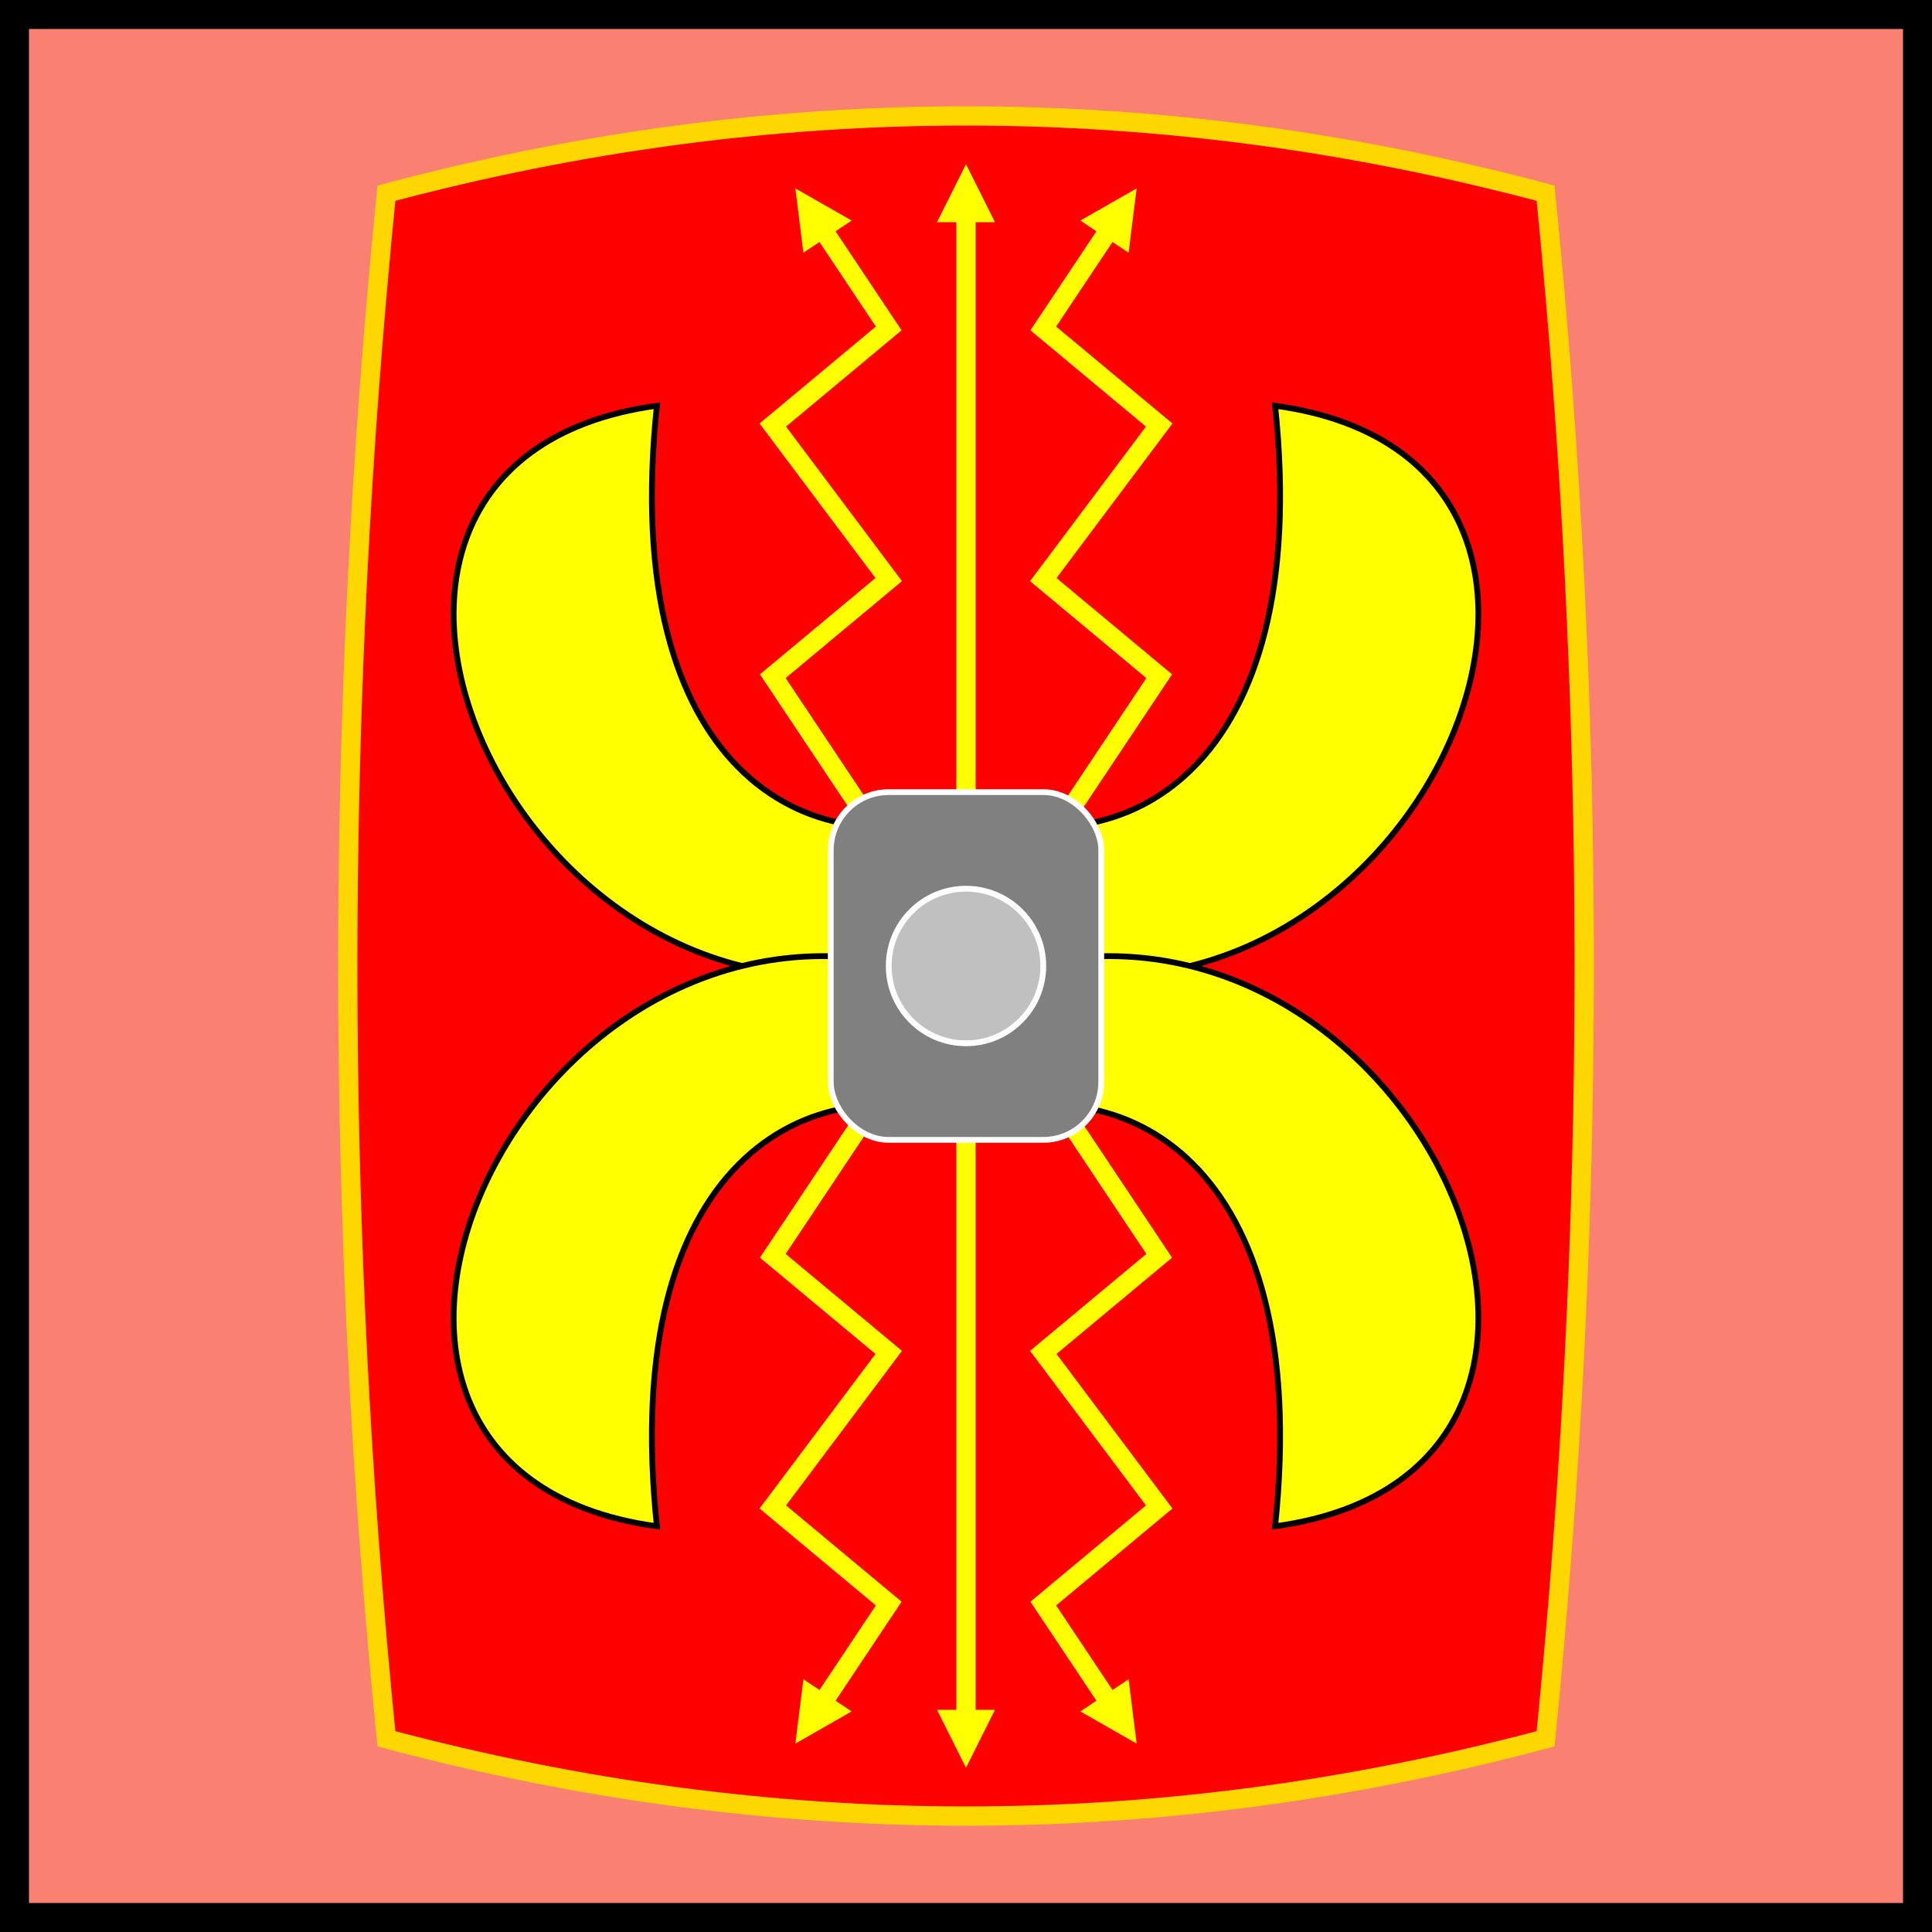 <svg xmlns="http://www.w3.org/2000/svg" xmlns:xlink="http://www.w3.org/1999/xlink" viewBox="0 0 100 100" width="100" height="100" >
  <title>Roman Shield</title>
  <desc>Roman Shield</desc>

  <defs>
    <marker
      id="arrow"
      viewBox="0 0 10 10"
      refX="5"
      refY="5"
      markerWidth="3"
      markerHeight="3"
      orient="auto-start-reverse"
      fill="yellow"
    >
      <path d="M 0 0 L 10 5 L 0 10 z"/>
    </marker>
  </defs>

  <rect
    id="background"
    fill="salmon"
    height="100"
    width="100"
    stroke="black"
    stroke-width="3"
  />

  <path
    id="shield"
    d="
      M 20,10
      Q 50,2 80,10
      Q 84,50 80,90
      Q 50,98 20,90
      Q 16,50 20,10
      Z
    "
    fill="red"
    stroke="gold"
  />

  <g id="wings" stroke="black" stroke-width="0.3" fill="yellow">
    <path
      id="wing"
      d="
        M 50 42
        C 42,45 32,40 34,21
        C 12,24 28,58 50,49
      "
    />

    <use href="#wing" transform="translate(100,0) scale(-1,1)"/>
    <use href="#wing" transform="translate(0,100) scale(1,-1)"/>
    <use href="#wing" transform="translate(100,100) scale(-1,-1)"/>
  </g>

  <g id="bolts">
    <line x1="50" y1="50" x2="50" y2="10" stroke="yellow" marker-end="url(#arrow)"/>
    <line x1="50" y1="50" x2="50" y2="90" stroke="yellow" marker-end="url(#arrow)"/>

    <polyline
      id="bolt"
      points="
        50,50
        40,35
        46,30
        40,22
        46,17
        42,11
      "
      stroke="yellow"
      fill="none"
      marker-end="url(#arrow)"
    />
    <use href="#bolt" transform="translate(100,0) scale(-1,1)"/>
    <use href="#bolt" transform="translate(100,100) scale(-1,-1)"/>
    <use href="#bolt" transform="translate(0,100) scale(1,-1)"/>
  </g>

  <g id="center">
    <rect x="43" y="41" width="14" height="18" fill="grey" stroke="white" stroke-width="0.3" rx="3"/>
    <circle cx="50" cy="50" r="4" fill="silver" stroke="white" stroke-width="0.3"/>
  </g>   
</svg>
